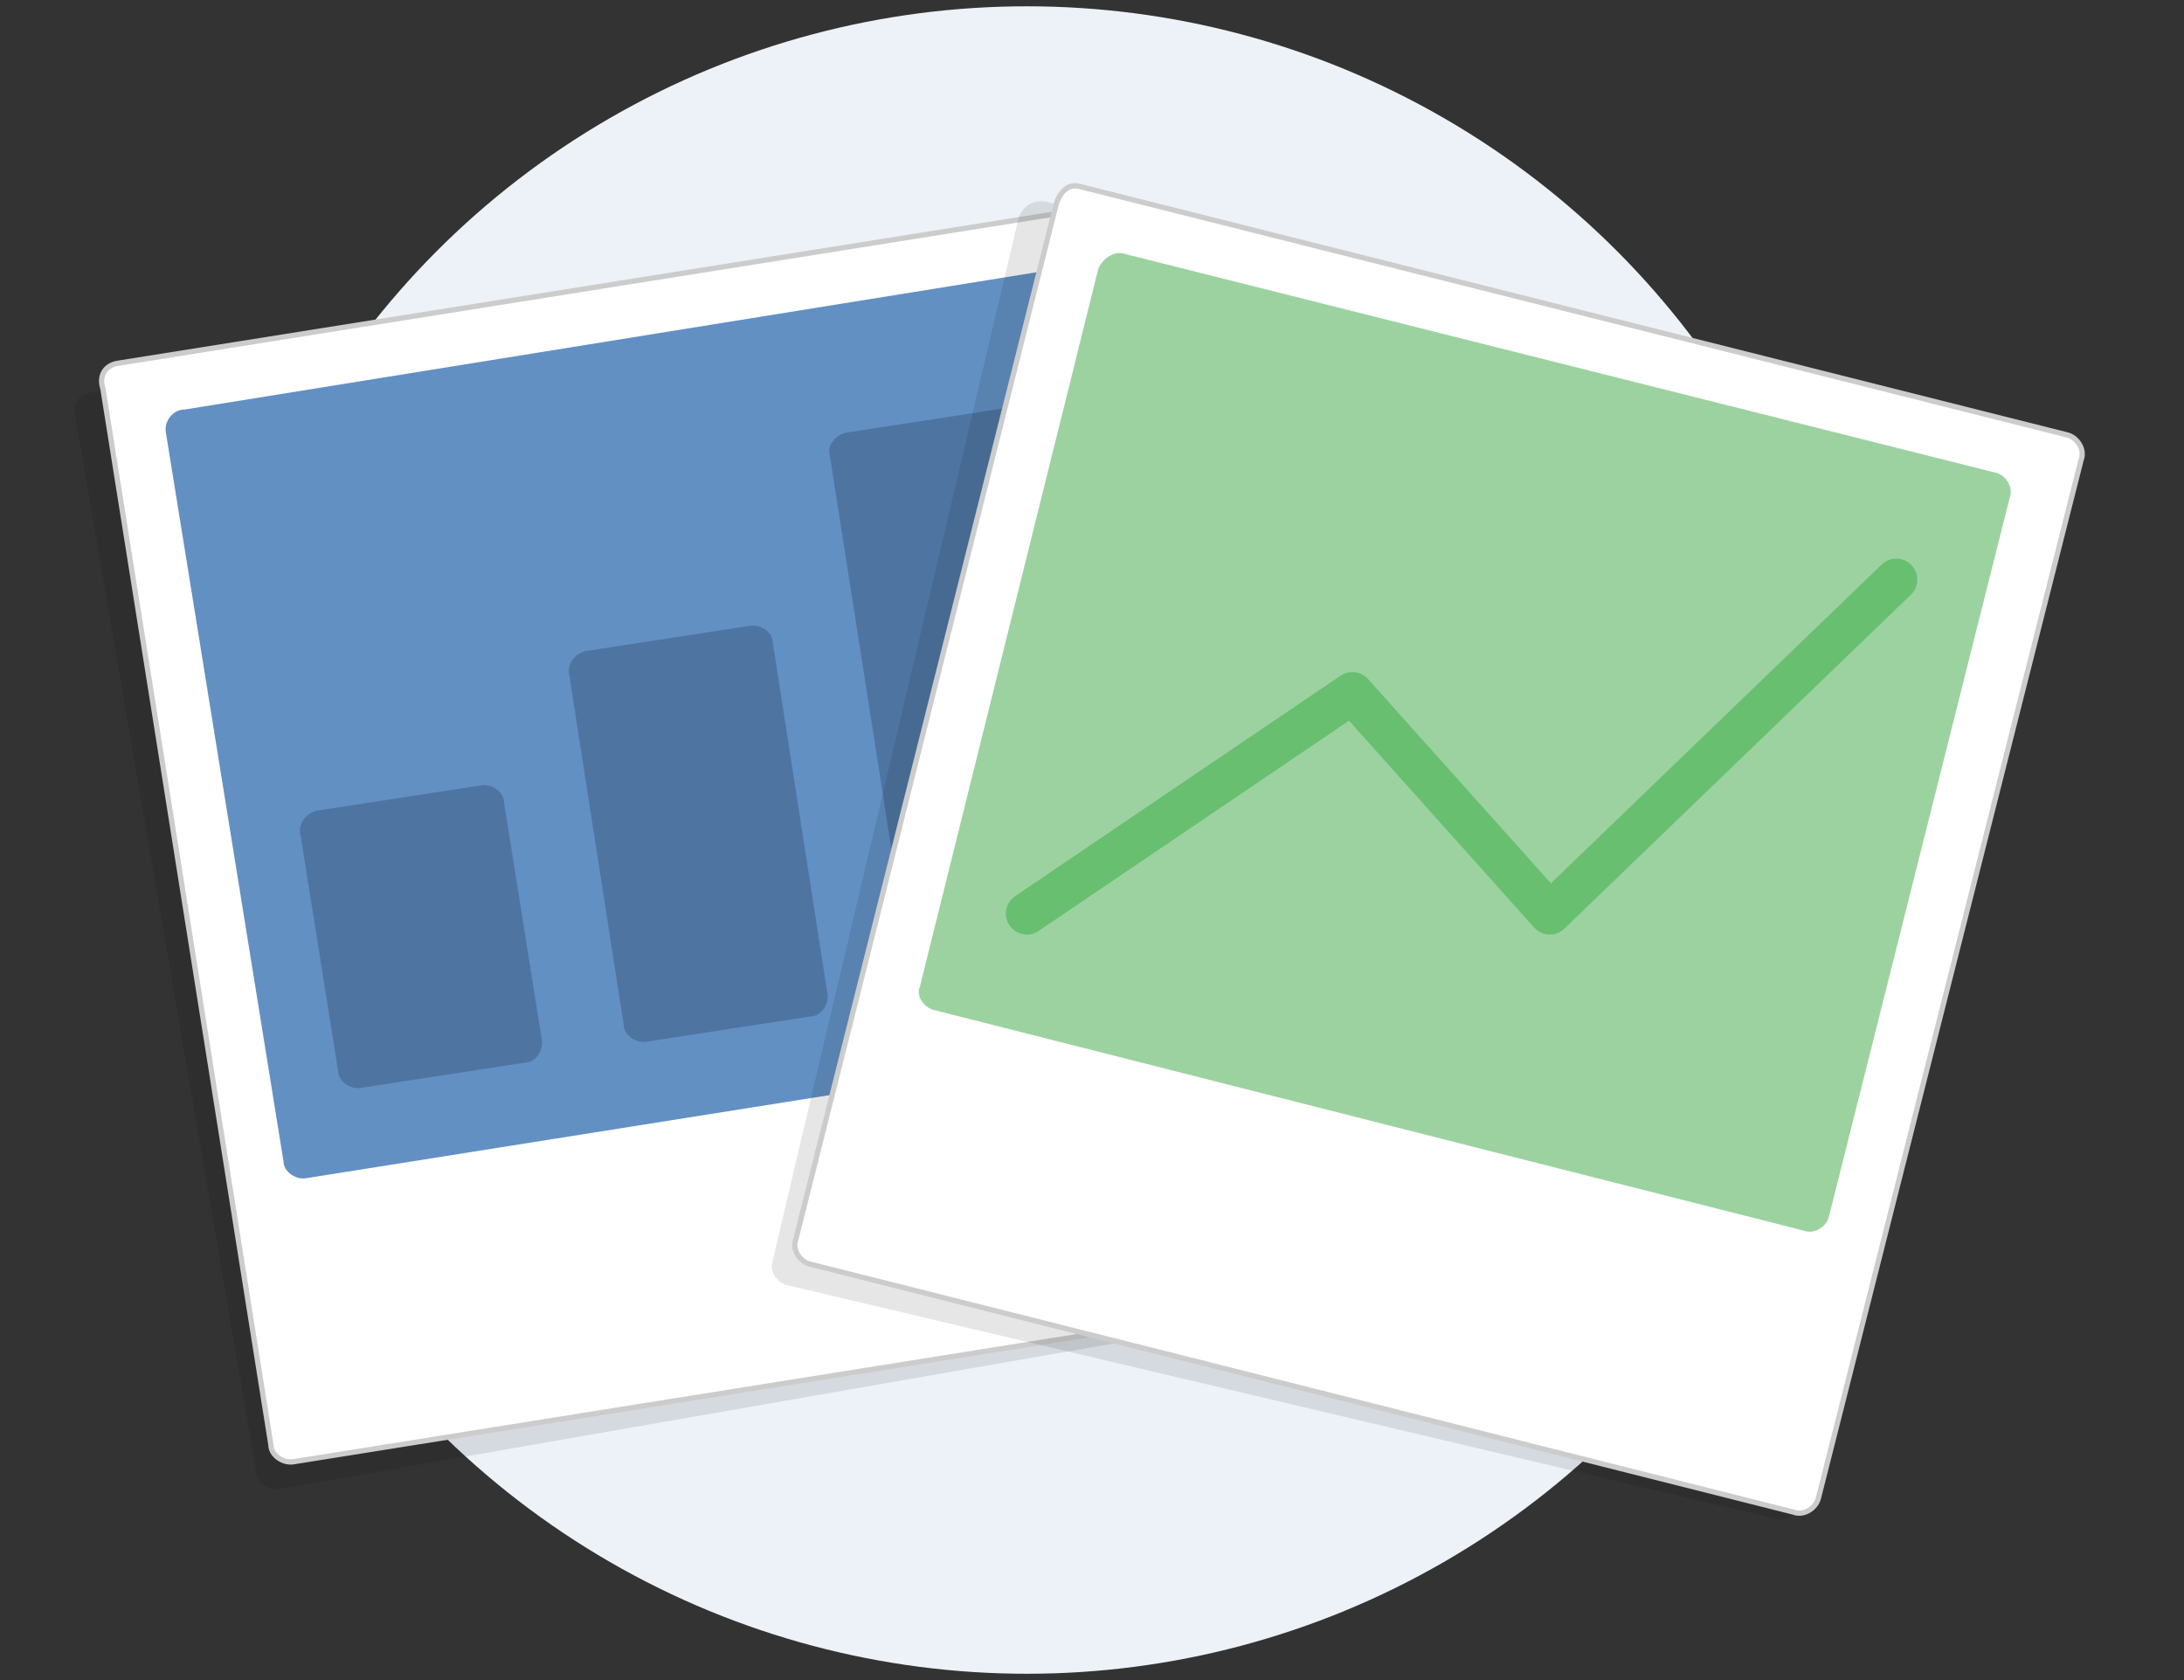 <svg id="Layer_1" xmlns="http://www.w3.org/2000/svg" viewBox="0 0 104 80"><rect x="0" y="0" width="104" height="80" fill="#333333" stroke="none"/><style>.st2{opacity:.1}.st3{fill:#fff;stroke:#ccc;stroke-width:.25;stroke-miterlimit:10}.st5{fill:#4e75a2}</style><circle cx="48.9" cy="40" r="39.7" fill="#ecf2f8"/><path fill="none" d="M-359-463.1h1440v800H-359z"/><path class="st2" d="M4.3 18.7l47.6-8.3c.5-.1 1.1.3 1.1.8l8.7 50.3c.1.5-.3 1.1-.8 1.1l-47.6 8.3c-.5.1-1.1-.3-1.1-.8L3.6 19.9c-.2-.6.1-1.1.7-1.2z"/><path class="st3" d="M5.6 17.3l47.7-7.6c.5-.1 1.1.3 1.1.8l8 50.4c.1.5-.3 1.1-.8 1.1L14 69.6c-.5.1-1.1-.3-1.1-.8l-8-50.3c-.2-.6.1-1.1.7-1.2z"/><path d="M8.8 19.5L51 12.7c.5-.1 1.1.3 1.1.8l5.5 34.8c.1.5-.3 1.1-.8 1.1l-42.2 6.7c-.5.1-1.1-.3-1.1-.8L7.9 20.6c-.1-.5.3-1.1.9-1.1z" fill="#6290c3"/><path class="st5" d="M15.1 38.6l7.8-1.2c.5-.1 1.1.3 1.1.8l1.8 11.3c.1.5-.3 1.1-.8 1.1l-7.8 1.2c-.5.1-1.1-.3-1.1-.8l-1.8-11.3c-.1-.5.3-1 .8-1.1zM27.9 31l7.8-1.2c.5-.1 1.1.3 1.1.8l2.6 16.7c.1.5-.3 1.1-.8 1.1l-7.8 1.2c-.5.1-1.1-.3-1.1-.8l-2.6-16.7c-.1-.5.3-1 .8-1.1zM40.3 20.6l7.8-1.2c.5-.1 1.1.3 1.1.8L53.1 45c.1.5-.3 1.1-.8 1.1l-7.8 1.2c-.5.1-1.1-.3-1.1-.8l-3.9-24.9c-.1-.4.3-.9.8-1z"/><g><path class="st2" d="M49.8 9.6l47 11.1c.5.1.9.7.7 1.2L85.7 71.6c-.1.5-.7.9-1.2.7l-47-11.1c-.5-.1-.9-.7-.7-1.2l11.7-49.6c.2-.6.7-.9 1.3-.8z"/><path class="st3" d="M51.5 8.9l46.9 11.8c.5.1.9.7.7 1.2L86.6 71.3c-.1.5-.7.9-1.2.7L38.6 60.2c-.5-.1-.9-.7-.7-1.2L50.3 9.7c.2-.6.6-1 1.2-.8z"/><path d="M53.6 12.1L95 22.5c.5.1.9.7.7 1.2l-8.6 34.2c-.1.5-.7.9-1.2.7L44.5 48.1c-.5-.1-.9-.7-.7-1.1l8.5-34.2c.2-.5.8-.9 1.3-.7z" fill="#9cd2a0"/><path fill="none" stroke="#68bf70" stroke-width="2" stroke-linecap="round" stroke-linejoin="round" stroke-miterlimit="10" d="M48.9 43.5L64.4 33l9.4 10.5 16.5-15.9"/></g></svg>